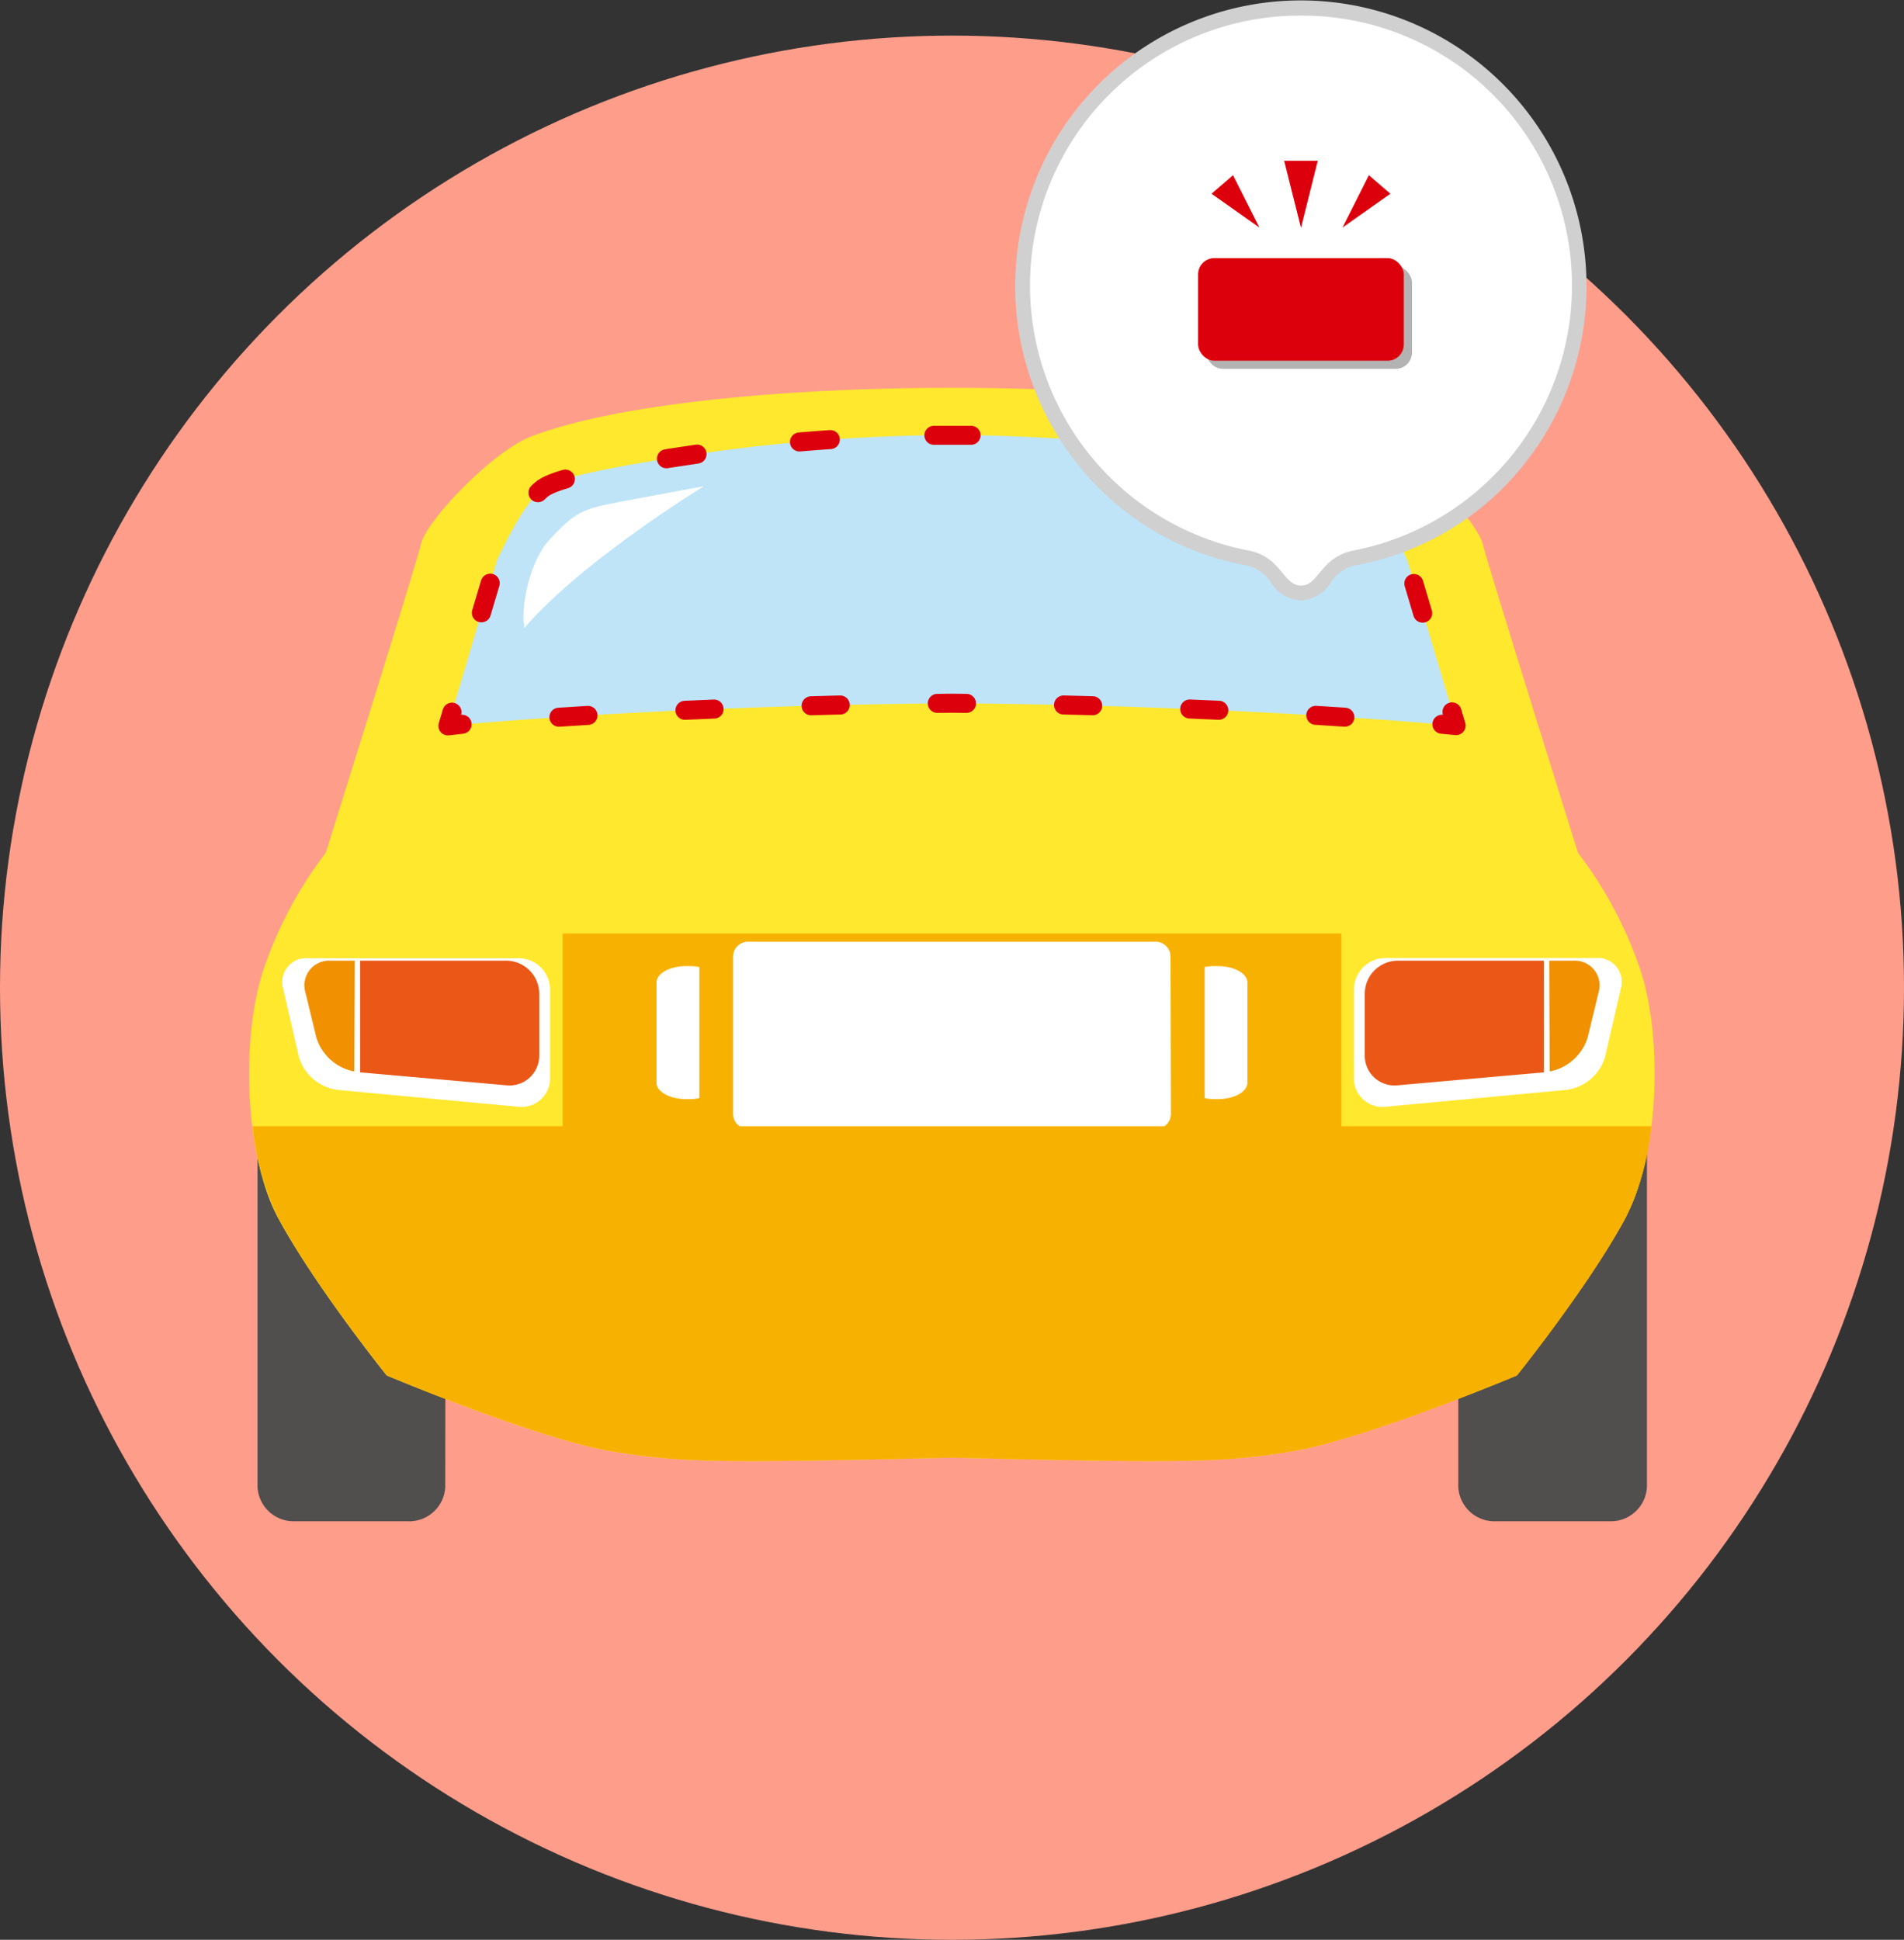 <svg xmlns="http://www.w3.org/2000/svg" width="200" height="203.74" viewBox="0 0 200 203.74"><rect x="0" y="0" width="200" height="203.74" fill="#333333" stroke="none"/><defs><style>.a,.n{isolation:isolate;}.b{fill:#ff9d8b;}.c{fill:#514e4e;}.d{fill:#ffe82d;}.e{fill:#f7b100;}.f{fill:#bfe4f8;}.g{fill:#fff;}.h{fill:#f19000;}.i{fill:#ea5717;}.j,.k,.l{fill:none;stroke:#dc000c;stroke-linecap:round;stroke-linejoin:round;stroke-width:2px;}.k{stroke-dasharray:3.25 10.84;}.l{stroke-dasharray:3.06 10.2;}.m{fill:#d0d0d0;}.n{opacity:0.3;mix-blend-mode:multiply;}.o{fill:#dc000c;}</style></defs><g class="a" transform="translate(0 0.07)"><circle class="b" cx="100" cy="100" r="100" transform="translate(0 3.67)"/><path class="c" d="M46.77,156.11a3.79,3.79,0,0,1-4,3.6H31a3.8,3.8,0,0,1-3.95-3.6V115.59A3.8,3.8,0,0,1,31,112H42.82a3.79,3.79,0,0,1,4,3.6Z"/><path class="c" d="M173,156.11a3.8,3.8,0,0,1-3.95,3.6H157.18a3.81,3.81,0,0,1-4-3.6V115.59a3.81,3.81,0,0,1,4-3.6h11.87a3.8,3.8,0,0,1,3.95,3.6Z"/><path class="d" d="M172.17,101.41a42.52,42.52,0,0,0-6.41-11.9s-9.33-29.76-10-32.41-7.61-9.73-11.39-11.24C127,38.93,73,38.93,55.6,45.86c-3.79,1.51-10.75,8.6-11.39,11.24s-10,32.41-10,32.41a42.52,42.52,0,0,0-6.41,11.9c-2.57,7.28-2.13,19.85,1.42,26.46,3.87,7.17,11.4,16.53,11.4,16.53s15.79,6.64,23.5,7.94,12.42,1.22,35.85.69c23.42.53,28.15.61,35.85-.69s23.5-7.94,23.5-7.94,7.53-9.36,11.4-16.53C174.3,121.26,174.74,108.69,172.17,101.41Z"/><rect class="e" width="81.8" height="20.81" transform="translate(59.1 97.98)"/><path class="f" d="M153,76.17l-5.16-17.38s-2.73-6.07-4.85-7.59-12.53-3.07-18.51-3.91a188,188,0,0,0-24-1.66h-.92a188,188,0,0,0-24,1.66c-6,.84-16.38,2.39-18.51,3.91s-4.85,7.59-4.85,7.59L47.05,76.17s21-2.11,53-2.38C132,74.06,153,76.17,153,76.17Z"/><path class="g" d="M123,116.87a1.58,1.58,0,0,1-1.52,1.63H78.53A1.58,1.58,0,0,1,77,116.87V100.48a1.58,1.58,0,0,1,1.51-1.64h42.93a1.58,1.58,0,0,1,1.52,1.64Z"/><path class="g" d="M57.78,113.3a3,3,0,0,1-3.4,2.87l-18.85-1.76A4.91,4.91,0,0,1,31.41,111l-1.69-7.31a2.52,2.52,0,0,1,2.7-3.12H54.36a3.32,3.32,0,0,1,3.42,3.18Z"/><path class="h" d="M37.26,100.83H34.74a2.6,2.6,0,0,0-2.65,3.36l1.13,4.67a5.18,5.18,0,0,0,4,3.61Z"/><path class="i" d="M53.18,100.83H37.83v11.73l15.36,1.36a3.12,3.12,0,0,0,3.45-3.15V104.3a3.48,3.48,0,0,0-3.46-3.47Z"/><path class="g" d="M142.22,113.3a3,3,0,0,0,3.4,2.87l18.84-1.76a4.91,4.91,0,0,0,4.13-3.43l1.69-7.31a2.52,2.52,0,0,0-2.7-3.12H145.64a3.32,3.32,0,0,0-3.42,3.18Z"/><path class="h" d="M162.74,100.83h2.53a2.6,2.6,0,0,1,2.64,3.36l-1.13,4.67a5.2,5.2,0,0,1-4,3.61Z"/><path class="i" d="M146.82,100.83h15.35v11.73l-15.36,1.36a3.12,3.12,0,0,1-3.45-3.15V104.3a3.48,3.48,0,0,1,3.46-3.47Z"/><path class="g" d="M73.46,101.5a6.072,6.072,0,0,0-.88-.1h-.52c-1.7,0-3.1.78-3.1,1.71v10.55c0,.94,1.4,1.71,3.1,1.71h.52a4.929,4.929,0,0,0,.88-.1Z"/><path class="g" d="M126.54,101.5a6.073,6.073,0,0,1,.88-.1h.52c1.7,0,3.09.78,3.09,1.71v10.55c0,.94-1.39,1.71-3.09,1.71h-.52a4.929,4.929,0,0,1-.88-.1Z"/><path class="e" d="M26.54,118.22a28.29,28.29,0,0,0,2.71,9.65c3.87,7.17,11.4,16.53,11.4,16.53s15.79,6.64,23.5,7.94,12.42,1.22,35.85.69c23.42.53,28.15.61,35.85-.69s23.5-7.94,23.5-7.94,7.53-9.36,11.4-16.53a28.29,28.29,0,0,0,2.71-9.65Z"/><path class="g" d="M65.2,52.62c-4,.77-4.71,1-7.56,4.08-1.75,1.89-3,6.44-2.56,9.18C59.75,60.45,68.48,54.41,73.93,51Z"/><path class="j" d="M151.46,76l1.49.14-.43-1.44"/><path class="k" d="M149.44,64.33l-1.65-5.54s-2.73-6.07-4.85-7.59-12.53-3.07-18.51-3.91c-5.75-.8-11.52-1.26-17.06-1.49"/><path class="j" d="M102,45.65H98.1"/><path class="k" d="M87.22,46.1c-3.84.26-7.75.65-11.65,1.19-6,.84-16.38,2.39-18.51,3.91s-4.85,7.59-4.85,7.59L49,69.53"/><path class="j" d="M47.48,74.73l-.43,1.44L48.54,76"/><path class="l" d="M58.71,75.26C68,74.65,82.3,73.94,100,73.79c21.36.18,37.8,1.18,46.37,1.82"/><path class="m" d="M136.65,63a4,4,0,0,1-3.15-1.89,4.17,4.17,0,0,0-2.7-1.82,29.31,29.31,0,0,1-17.27-10.18,30.005,30.005,0,1,1,46.23,0,29.28,29.28,0,0,1-17.27,10.18,4.13,4.13,0,0,0-2.7,1.82A4,4,0,0,1,136.65,63Z"/><path class="g" d="M136.65,1.57a28.35,28.35,0,0,0-5.56,56.17c3.53.64,3.66,3.69,5.57,3.69s2-3,5.57-3.69a28.35,28.35,0,0,0-5.58-56.17Z"/><g class="n"><rect width="21.61" height="10.78" rx="1.71" transform="translate(126.71 27.89)"/></g><rect class="o" width="21.61" height="10.78" rx="1.71" transform="translate(125.85 27.04)"/><path class="o" d="M136.66,23.86l-1.77-7.04h3.53Z"/><path class="o" d="M132.29,23.83l-5.03-3.55,2.26-1.95Z"/><path class="o" d="M141.02,23.83l5.03-3.55-2.26-1.95Z"/></g></svg>